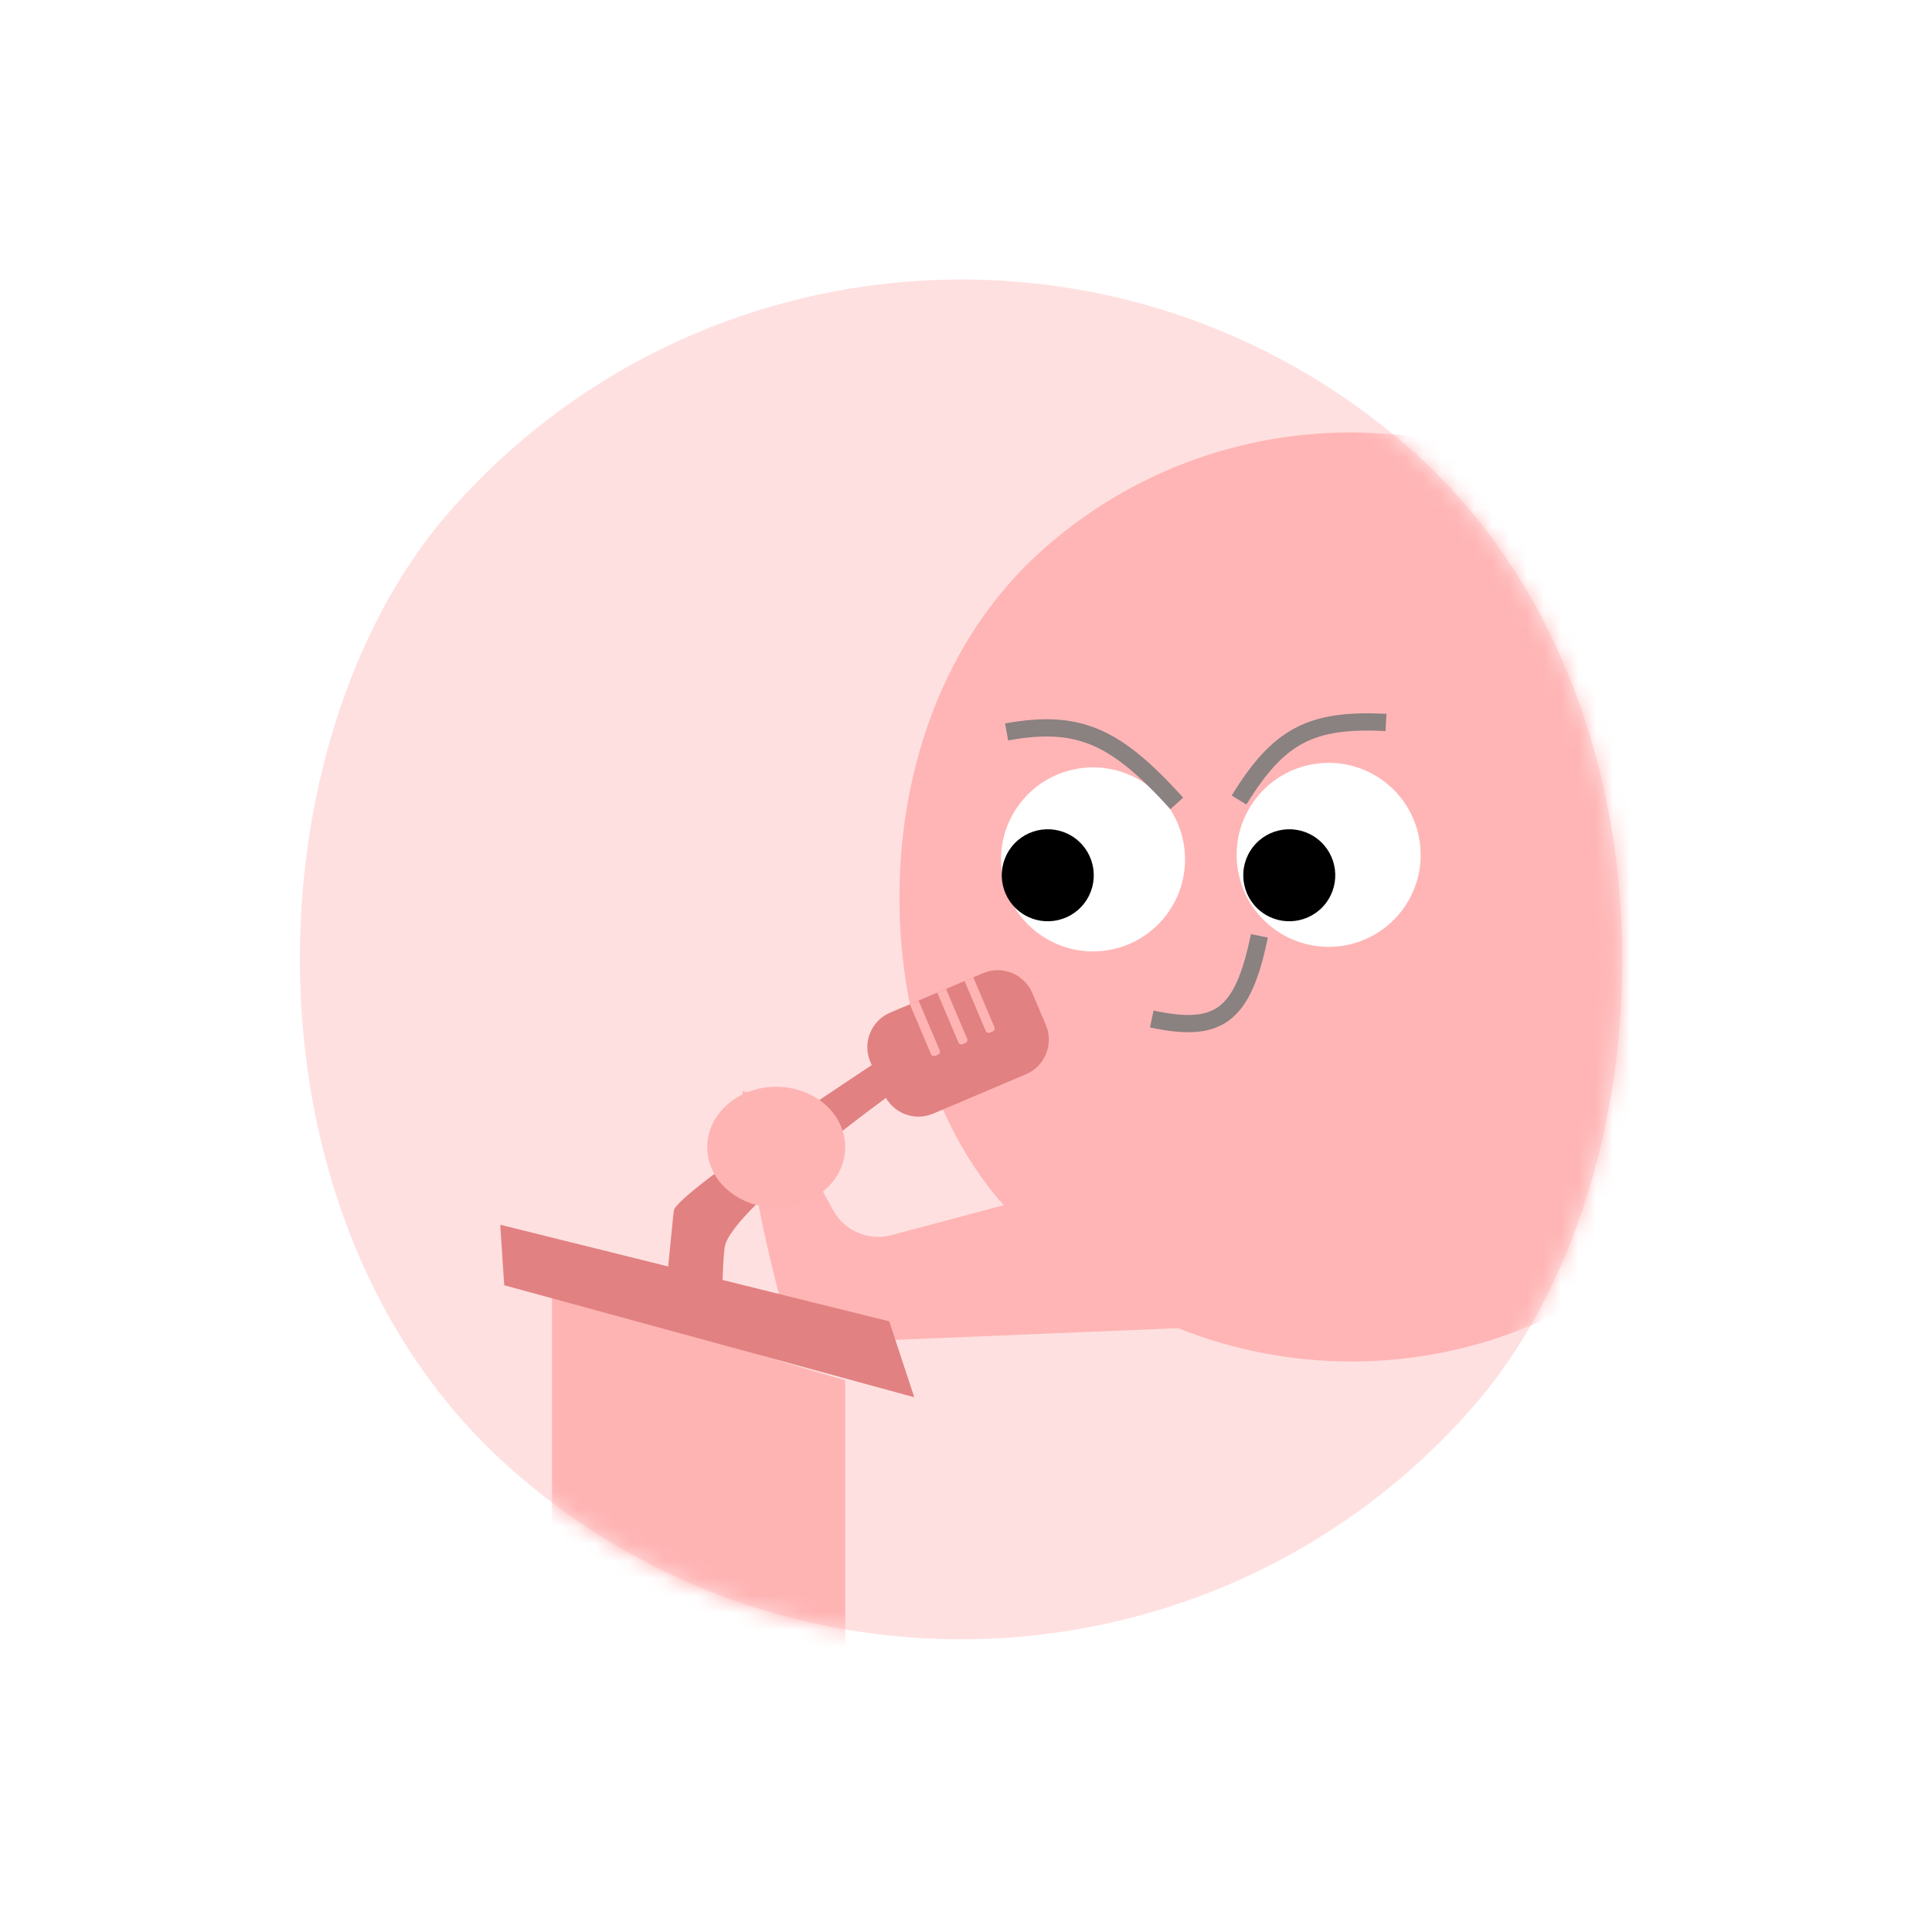 <svg width="112" height="112" viewBox="0 0 112 112" fill="none" xmlns="http://www.w3.org/2000/svg">
<rect x="52" width="78.83" height="78.83" rx="39.415" transform="rotate(41.176 52 0)" fill="#FFE0E0"/>
<mask id="mask0_6709_6458" style="mask-type:alpha" maskUnits="userSpaceOnUse" x="16" y="16" width="80" height="80">
<rect x="51.9" width="78.83" height="78.83" rx="39.415" transform="rotate(41.176 51.9 0)" fill="#FFE0E0"/>
</mask>
<g mask="url(#mask0_6709_6458)">
<g filter="url(#filter0_d_6709_6458)">
<path d="M70.275 74.913C61.915 75.257 56.724 75.474 49.109 75.789C47.247 75.865 45.57 74.647 45.108 72.842C43.784 67.664 43.551 65.482 43.033 61.237C44.004 61.576 44.049 60.92 45.02 61.259C45.682 63.256 46.758 65.387 48.314 68.182C48.977 69.373 50.369 69.952 51.687 69.601L71.738 64.248C71.251 67.802 70.764 71.356 70.275 74.913Z" fill="#FFB5B5"/>
</g>
<rect width="53.86" height="53.86" rx="26.93" transform="matrix(-0.753 0.658 0.658 0.753 80.89 14)" fill="#FFB5B5"/>
<circle cx="63.364" cy="49.82" r="5.334" transform="rotate(127.553 63.364 49.82)" fill="white"/>
<circle cx="60.74" cy="50.74" r="2.667" transform="rotate(127.553 60.74 50.74)" fill="black"/>
<circle cx="77.024" cy="49.556" r="5.334" transform="rotate(127.553 77.024 49.556)" fill="white"/>
<circle cx="74.74" cy="50.74" r="2.667" transform="rotate(127.553 74.74 50.74)" fill="black"/>
<path d="M73.007 54.252C72.039 59.001 70.582 59.883 66.769 59.073" stroke="#8A8181"/>
<path d="M80.348 41.883C76.016 41.658 74.13 42.629 71.828 46.379M68.219 46.574C64.722 42.717 62.586 41.66 58.353 42.431" stroke="#8A8181"/>
<path d="M59.846 57.573L60.629 59.417C61.099 60.526 60.582 61.806 59.473 62.277L54.095 64.559C52.986 65.029 51.706 64.512 51.236 63.403L50.453 61.559C49.983 60.45 50.5 59.17 51.609 58.699L56.986 56.417C58.095 55.947 59.375 56.464 59.846 57.573Z" fill="#E28181"/>
<path d="M57.649 59.552L56.422 56.66L55.918 56.874L57.145 59.766C57.185 59.859 57.292 59.902 57.385 59.863L57.553 59.791C57.645 59.752 57.689 59.645 57.649 59.552Z" fill="#FFB4B4"/>
<path d="M56.068 60.223L54.841 57.33L54.337 57.544L55.564 60.437C55.604 60.529 55.711 60.573 55.804 60.533L55.972 60.462C56.065 60.422 56.108 60.315 56.068 60.223Z" fill="#FFB4B4"/>
<path d="M54.477 60.898L53.25 58.006L52.746 58.22L53.973 61.112C54.013 61.205 54.12 61.248 54.213 61.209L54.381 61.137C54.474 61.098 54.517 60.991 54.477 60.898Z" fill="#FFB4B4"/>
<path d="M53 62.458C53 62.458 42.38 69.953 42.012 72.303C41.644 74.653 41.863 93 41.863 93L37 91.94C37 91.94 38.914 71.243 39.063 70.178C39.212 69.114 51.668 61 51.668 61L52.995 62.458H53Z" fill="#E28181"/>
<path d="M49 80.019V108H32V75L49 80.019Z" fill="#FFB4B4"/>
<path d="M50.335 76.298L29 71L29.229 74.507L53 81L51.552 76.598L50.335 76.298Z" fill="#E28181"/>
<g filter="url(#filter1_d_6709_6458)">
<path d="M42.999 67C40.79 67 38.999 65.433 38.999 63.5C38.999 61.567 40.79 60 42.999 60C45.208 60 46.999 61.567 46.999 63.5C46.999 65.433 45.208 67 42.999 67Z" fill="#FFB4B4"/>
</g>
</g>
<defs>
<filter id="filter0_d_6709_6458" x="41.033" y="61.159" width="32.705" height="18.633" filterUnits="userSpaceOnUse" color-interpolation-filters="sRGB">
<feFlood flood-opacity="0" result="BackgroundImageFix"/>
<feColorMatrix in="SourceAlpha" type="matrix" values="0 0 0 0 0 0 0 0 0 0 0 0 0 0 0 0 0 0 127 0" result="hardAlpha"/>
<feOffset dy="2"/>
<feGaussianBlur stdDeviation="1"/>
<feComposite in2="hardAlpha" operator="out"/>
<feColorMatrix type="matrix" values="0 0 0 0 0 0 0 0 0 0 0 0 0 0 0 0 0 0 0.25 0"/>
<feBlend mode="normal" in2="BackgroundImageFix" result="effect1_dropShadow_6709_6458"/>
<feBlend mode="normal" in="SourceGraphic" in2="effect1_dropShadow_6709_6458" result="shape"/>
</filter>
<filter id="filter1_d_6709_6458" x="38.999" y="60" width="12" height="12" filterUnits="userSpaceOnUse" color-interpolation-filters="sRGB">
<feFlood flood-opacity="0" result="BackgroundImageFix"/>
<feColorMatrix in="SourceAlpha" type="matrix" values="0 0 0 0 0 0 0 0 0 0 0 0 0 0 0 0 0 0 127 0" result="hardAlpha"/>
<feOffset dx="2" dy="3"/>
<feGaussianBlur stdDeviation="1"/>
<feComposite in2="hardAlpha" operator="out"/>
<feColorMatrix type="matrix" values="0 0 0 0 0 0 0 0 0 0 0 0 0 0 0 0 0 0 0.3 0"/>
<feBlend mode="normal" in2="BackgroundImageFix" result="effect1_dropShadow_6709_6458"/>
<feBlend mode="normal" in="SourceGraphic" in2="effect1_dropShadow_6709_6458" result="shape"/>
</filter>
</defs>
</svg>

